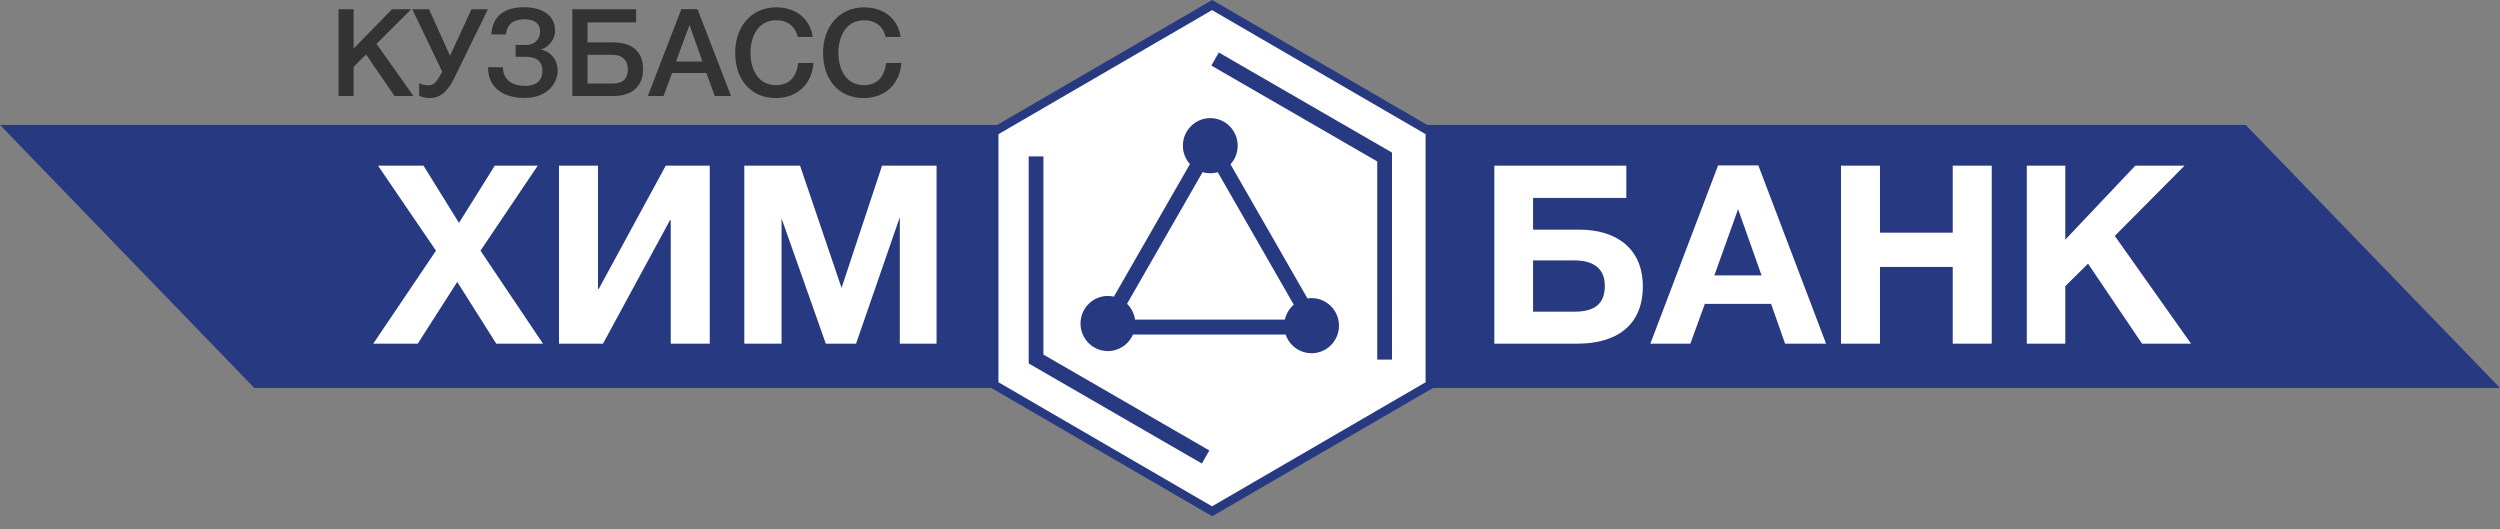 <svg xmlns="http://www.w3.org/2000/svg" viewBox="0 0 170 36">
	<rect x="0" y="0" width="170" height="36" fill="#808080" stroke="none"/>
	<path fill="#273981" d="M0 8.496 17.292 26.38H170L152.708 8.496H0Z"/>
	<path fill="#273981" d="m82.428 0 7.554 4.388 7.554 4.388V26.329l-7.554 4.388-7.554 4.388-7.554-4.388-7.554-4.388V8.777l7.554-4.388L82.428 0Z"/>
	<path fill="#fff" d="m82.418.688 7.261 4.218L96.94 9.123V25.994l-7.261 4.218-7.261 4.218-7.261-4.218-7.261-4.218V9.123l7.261-4.218L82.418.688Z"/>
	<path fill="#273981" d="M94.646 10.369 82.88 3.57l-.508.889 11.281 6.519v13.477h1.003V10.392h-.023l.013-.023ZM69.961 24.721l11.765 6.799.508-.889-11.281-6.519V10.635h-1.003v14.063h.023l-.013.022Zm21.09-2.575c0-1.034-.835-1.874-1.863-1.874-.096 0-.189.007-.281.021l-2.603-4.537-2.63-4.583c.304-.334.489-.779.489-1.266 0-1.035-.836-1.875-1.864-1.875-1.029 0-1.863.84-1.863 1.875 0 .481.182.922.479 1.254l-2.637 4.595-2.533 4.414c-.053-.012-.107-.022-.162-.029-.08-.011-.162-.017-.246-.017-1.029 0-1.862.839-1.862 1.874 0 1.036.833 1.875 1.862 1.875.764 0 1.422-.463 1.709-1.126h10.377c.25.74.946 1.273 1.765 1.273 1.029 0 1.863-.84 1.863-1.875Zm-13.869-.412c-.059-.419-.256-.794-.543-1.076l2.516-4.386 2.62-4.565c.166.049.341.075.523.075.176 0 .348-.024.509-.07l2.618 4.56 2.552 4.449c-.3.258-.518.612-.608 1.013H77.182Z"/>
	<path fill="#333" d="M36.803 3.38c.654.132 1.118.687 1.118 1.441 0 .729-.596 1.838-2.252 1.838-1.399 0-2.484-.662-2.484-2.087h1.018c0 .911.687 1.267 1.524 1.267.745 0 1.159-.364 1.159-1.035 0-.629-.43-.944-1.101-.944h-.721v-.803h.721c.53 0 .944-.364.944-.919 0-.521-.381-.828-1.043-.828-.729 0-1.217.298-1.284 1.035h-.986c.05-1.317 1.002-1.855 2.203-1.855 1.167 0 2.128.489 2.128 1.598 0 .338-.144.648-.349.88-.172.195-.387.334-.595.387v.025Zm-8.84-2.75h-1.308L24.046 3.306V.631h-1.027V6.527h1.027V4.548l.845-.845 1.938 2.824h1.284l-2.509-3.544L27.963.631Zm2.108 4.24-.008.017c-.193.36-.346.628-.529.777-.02.017-.041.032-.062.045l-.041.024c-.015.008-.03.016-.045.022-.067.029-.139.044-.218.044-.364 0-.555-.083-.663-.149v.87c.166.074.431.149.696.149.654 0 1.184-.331 1.681-1.342L33.177.631h-1.118L30.601 3.794 29.177.631h-1.143l2.037 4.24Zm13.658-.174c0-1.16-.72-1.813-2.012-1.813h-1.764V1.525h3.304V.631h-4.339V6.527h2.799c1.284 0 2.012-.663 2.012-1.83Zm-1.035.025c0 .638-.34.96-1.019.96h-1.722V3.728h1.706c.646 0 1.035.372 1.035.994ZM46.331.623h1.101l2.277 5.904h-1.109l-.563-1.565h-2.335l-.58 1.565h-1.068L46.331.623Zm-.364 3.561h1.797l-.878-2.484-.919 2.484Zm9.349.1h-1.036c-.107.87-.546 1.507-1.507 1.507-1.259 0-1.739-1.117-1.739-2.211 0-1.085.505-2.203 1.747-2.203.762 0 1.317.422 1.457 1.135h1.027C55.066 1.144 53.974.499 52.798.499c-1.789 0-2.807 1.408-2.807 3.081 0 1.863 1.093 3.088 2.757 3.088 1.474 0 2.459-.952 2.567-2.385Zm4.941 0h1.035c-.108 1.433-1.093 2.385-2.567 2.385-1.664 0-2.758-1.225-2.758-3.088 0-1.673 1.019-3.081 2.807-3.081 1.176 0 2.269.646 2.468 2.012h-1.026c-.141-.712-.696-1.135-1.458-1.135-1.242 0-1.747 1.118-1.747 2.203 0 1.093.48 2.211 1.739 2.211.961 0 1.399-.638 1.507-1.507Z"/>
	<path fill="#fff" d="M116.83 11.248h2.737l4.607 12.121h-2.788l-.952-2.704h-4.505l-.986 2.704h-2.72l4.607-12.121Zm-.255 7.48h3.213l-1.598-4.505-1.615 4.505Zm-80.008-7.463h-2.924l-2.431 3.893-2.414-3.893h-3.094l3.944 5.78-4.267 6.324h3.026l2.686-4.199 2.652 4.199h3.179l-4.25-6.324 3.893-5.78Zm11.696 0h-2.992l-4.556 8.381h-.051v-8.381h-2.652v12.104h2.992l4.556-8.398h.051v8.398h2.652V11.265Zm4.883 12.104h-2.533V11.265h3.791l2.822 8.313 2.754-8.313h3.706v12.104h-2.499v-8.602l-2.975 8.602h-2.057l-3.009-8.517v8.517Zm51.103-7.752v-2.159h6.341v-2.193h-8.976v12.104h5.661c2.618 0 4.437-1.224 4.437-3.893 0-2.635-1.87-3.859-4.301-3.859h-3.162Zm4.879 3.825c0 1.292-.782 1.751-2.057 1.751h-2.822v-3.485h2.805c1.19 0 2.074.459 2.074 1.734Zm26.31-8.177h-2.652v4.556h-4.947v-4.556h-2.652v12.104h2.652v-5.219h4.947v5.219h2.652V11.265Zm9.762 0h3.349l-4.743 4.777 5.185 7.327h-3.332l-3.672-5.44-1.547 1.53v3.91h-2.618V11.265h2.618v5.032l4.76-5.032Z"/>
</svg>